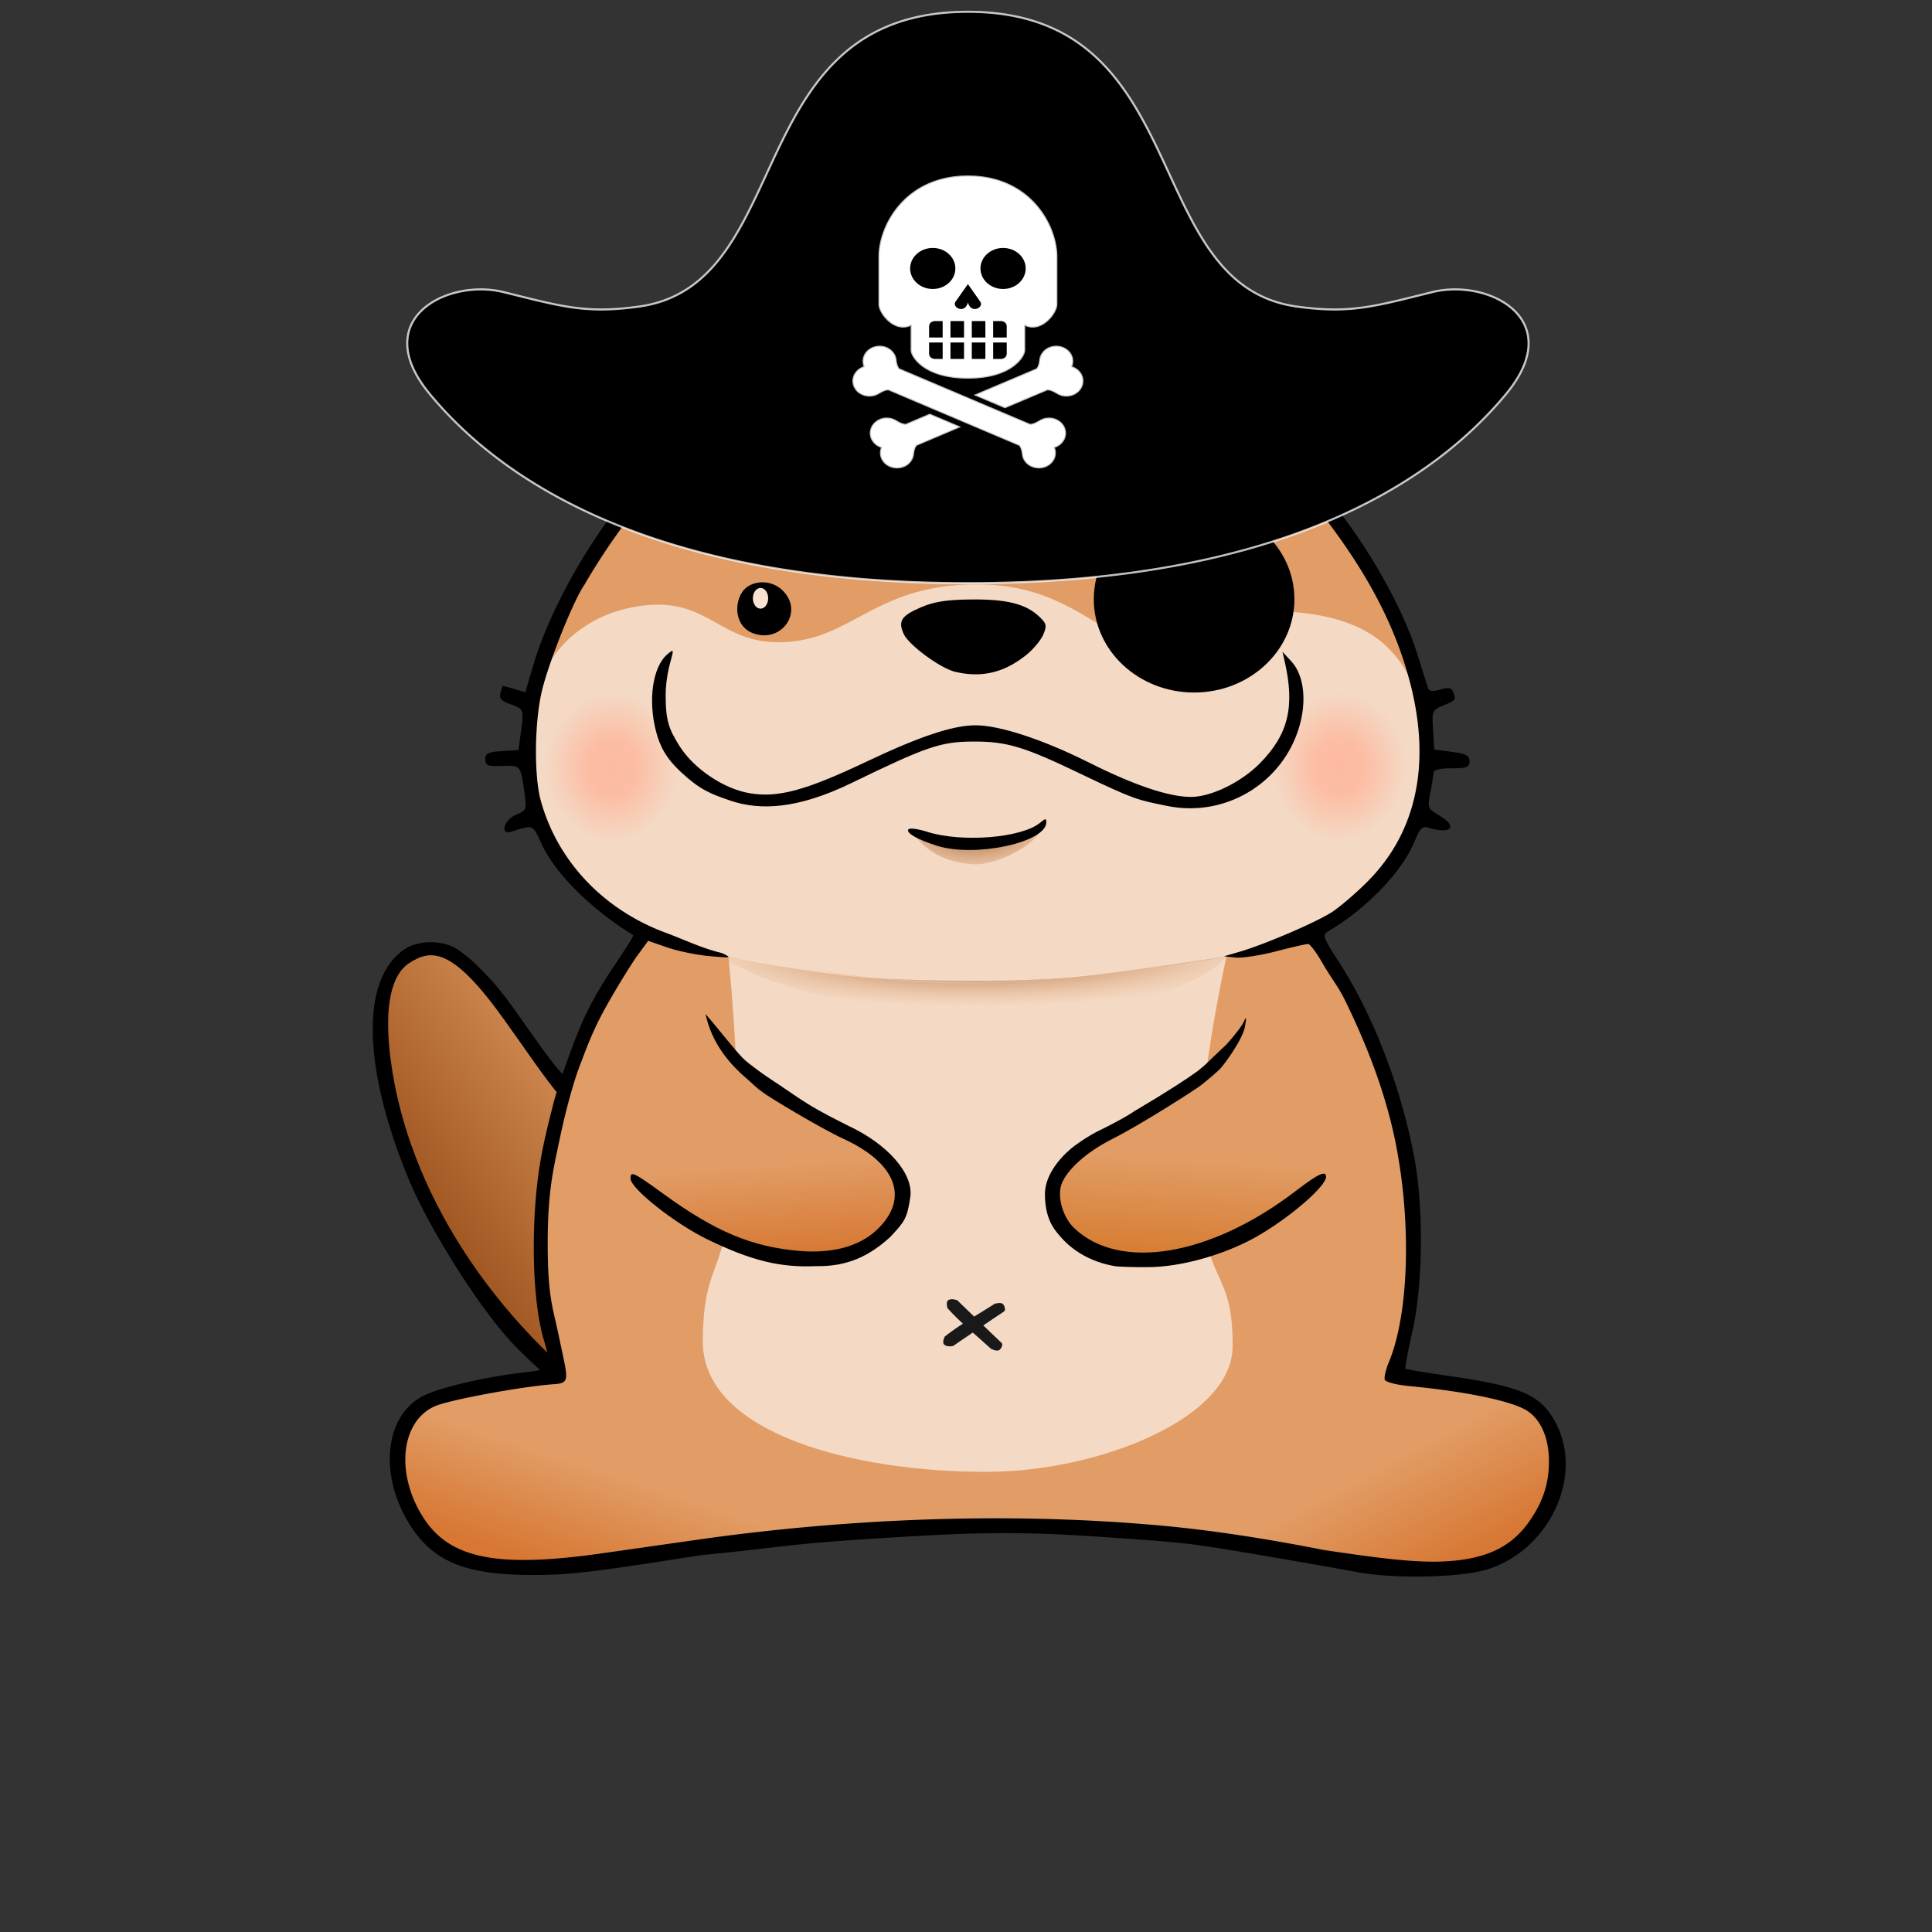 <svg width="538.868" height="538.868" viewBox="0 0 142.576 142.576" version="1.1" id="svg5" xml:space="preserve" xmlns:xlink="http://www.w3.org/1999/xlink" xmlns="http://www.w3.org/2000/svg"><rect x="0" y="0" width="142.576" height="142.576" fill="#333333" stroke="none"/><defs id="defs2"><linearGradient id="linearGradient16178"><stop style="stop-color:#aa644e;stop-opacity:1" offset="0" id="stop16174"/><stop style="stop-color:#bd2921;stop-opacity:1" offset="1" id="stop16176"/></linearGradient><linearGradient id="linearGradient6015"><stop style="stop-color:#bd7e12;stop-opacity:1" offset="0" id="stop6011"/><stop style="stop-color:#bda512;stop-opacity:1" offset="1" id="stop6013"/></linearGradient><linearGradient id="linearGradient8582"><stop style="stop-color:#e3e6e4;stop-opacity:1" offset="0" id="stop8578"/><stop style="stop-color:#c5c6c7;stop-opacity:1" offset="1" id="stop8580"/></linearGradient><linearGradient id="linearGradient13730"><stop style="stop-color:#323232;stop-opacity:1" offset="0" id="stop13726"/><stop style="stop-color:#323232;stop-opacity:1" offset="1" id="stop13728"/></linearGradient><linearGradient id="linearGradient10131"><stop style="stop-color:#d65f33;stop-opacity:1" offset="0" id="stop10127"/><stop style="stop-color:#ccdf50;stop-opacity:1" offset="1" id="stop10129"/></linearGradient><linearGradient id="linearGradient9195"><stop style="stop-color:#f0e646;stop-opacity:1" offset=".222" id="stop9191"/><stop style="stop-color:#826e00;stop-opacity:1" offset="1" id="stop9193"/></linearGradient><linearGradient id="linearGradient5339"><stop style="stop-color:#d9e3ff;stop-opacity:1" offset=".357" id="stop5335"/><stop style="stop-color:#cbcfe3;stop-opacity:.504" offset=".678" id="stop5337"/></linearGradient><linearGradient id="linearGradient5754-1"><stop style="stop-color:#aab7c6;stop-opacity:1" offset="0" id="stop5750"/><stop style="stop-color:#cbcfe3;stop-opacity:.327" offset="1" id="stop5752"/></linearGradient><linearGradient id="linearGradient4338"><stop style="stop-color:#000;stop-opacity:1" offset="0" id="stop4336"/></linearGradient><linearGradient id="linearGradient22764"><stop style="stop-color:#0f0;stop-opacity:1" offset="0" id="stop22762"/></linearGradient><linearGradient id="linearGradient2551"><stop style="stop-color:#24292f;stop-opacity:0" offset=".606" id="stop2549"/><stop style="stop-color:#24292f;stop-opacity:1" offset="1" id="stop2547"/></linearGradient><linearGradient id="linearGradient2400"><stop style="stop-color:#24292f;stop-opacity:1" offset="0" id="stop2396"/><stop style="stop-color:#24292f;stop-opacity:0" offset="1" id="stop2398"/></linearGradient><linearGradient id="linearGradient2341"><stop style="stop-color:#fff;stop-opacity:1" offset=".69" id="stop2337"/><stop style="stop-color:#f9f7f4;stop-opacity:1" offset="1" id="stop2339"/></linearGradient><linearGradient id="linearGradient4201"><stop style="stop-color:#e29d66;stop-opacity:1" offset=".705" id="stop4197"/><stop style="stop-color:#d87b39;stop-opacity:1" offset="1" id="stop4199"/></linearGradient><linearGradient id="linearGradient4281"><stop style="stop-color:#0061b9;stop-opacity:1" offset="0" id="stop4279"/></linearGradient><linearGradient id="linearGradient4275"><stop style="stop-color:#6ab7ff;stop-opacity:1" offset="0" id="stop4273"/></linearGradient><linearGradient id="linearGradient42084"><stop style="stop-color:#e29c64;stop-opacity:1" offset="0" id="stop42080"/><stop style="stop-color:#a15721;stop-opacity:1" offset="1" id="stop42082"/></linearGradient><linearGradient id="linearGradient39601"><stop style="stop-color:#e29d66;stop-opacity:1" offset="0" id="stop39597"/><stop style="stop-color:#d77733;stop-opacity:1" offset="1" id="stop39599"/></linearGradient><linearGradient id="linearGradient35143"><stop style="stop-color:#e29d66;stop-opacity:1" offset="0" id="stop35139"/><stop style="stop-color:#d77833;stop-opacity:1" offset="1" id="stop35141"/></linearGradient><linearGradient id="linearGradient33410"><stop style="stop-color:#e29d66;stop-opacity:1" offset="0" id="stop33406"/><stop style="stop-color:#d77e34;stop-opacity:1" offset="1" id="stop33408"/></linearGradient><linearGradient id="linearGradient31224"><stop style="stop-color:#8e4e1c;stop-opacity:1" offset="0" id="stop31220"/><stop style="stop-color:#e29d66;stop-opacity:0" offset="1" id="stop31222"/></linearGradient><linearGradient id="linearGradient30258"><stop style="stop-color:#fdbaa0;stop-opacity:1" offset="0" id="stop30254"/><stop style="stop-color:#fdbaa0;stop-opacity:.91" offset=".367" id="stop30883"/><stop style="stop-color:#fdbaa0;stop-opacity:0" offset="1" id="stop30256"/></linearGradient><linearGradient id="linearGradient19398"><stop style="stop-color:#fff;stop-opacity:.8" offset="0" id="stop19394"/><stop style="stop-color:#fff;stop-opacity:0" offset="1" id="stop19396"/></linearGradient><linearGradient id="linearGradient15666"><stop style="stop-color:#fff;stop-opacity:.8" offset="0" id="stop15662"/><stop style="stop-color:#fff;stop-opacity:0" offset="1" id="stop15664"/></linearGradient><linearGradient xlink:href="#linearGradient19398" id="linearGradient15670" x1="113.246" y1="64.624" x2="117.254" y2="69.663" gradientUnits="userSpaceOnUse" gradientTransform="translate(-31.354 27.564)"/><linearGradient xlink:href="#linearGradient15666" id="linearGradient19402" gradientUnits="userSpaceOnUse" gradientTransform="matrix(-1 0 0 1 241.602 27.564)" x1="113.246" y1="64.624" x2="117.254" y2="69.663"/><linearGradient xlink:href="#linearGradient33410" id="linearGradient33412" x1="120.543" y1="150.283" x2="120.116" y2="157.288" gradientUnits="userSpaceOnUse"/><linearGradient xlink:href="#linearGradient35143" id="linearGradient35145" x1="91.209" y1="150.559" x2="91.724" y2="157.563" gradientUnits="userSpaceOnUse"/><linearGradient xlink:href="#linearGradient39601" id="linearGradient39603" x1="74.824" y1="172.437" x2="72.282" y2="180.109" gradientUnits="userSpaceOnUse"/><linearGradient xlink:href="#linearGradient39601" id="linearGradient42075" gradientUnits="userSpaceOnUse" x1="73.7" y1="171.804" x2="69.297" y2="179.987" gradientTransform="matrix(-1 0 0 1 209.826 .283)"/><linearGradient xlink:href="#linearGradient42084" id="linearGradient42086-1" x1="92.538" y1="177.676" x2="92.597" y2="196.798" gradientUnits="userSpaceOnUse" gradientTransform="rotate(46.356 191.436 85.442)"/><linearGradient xlink:href="#linearGradient4201" id="linearGradient4203" x1="100.709" y1="126.396" x2="119.68" y2="132.196" gradientUnits="userSpaceOnUse" gradientTransform="translate(-1.587 -.046)"/><linearGradient xlink:href="#linearGradient2400" id="linearGradient2402" x1="94.694" y1="160.767" x2="99.023" y2="157.457" gradientUnits="userSpaceOnUse"/><linearGradient xlink:href="#linearGradient2400" id="linearGradient2456" gradientUnits="userSpaceOnUse" x1="91.058" y1="161.918" x2="99.447" y2="156.245" gradientTransform="matrix(-1 0 0 1 375.335 -20.522)"/><radialGradient xlink:href="#linearGradient30258" id="radialGradient30260" cx="131.122" cy="122.588" fx="131.122" fy="122.588" r="2.549" gradientUnits="userSpaceOnUse" gradientTransform="matrix(1.912 0 0 2.153 -119.019 -142.484)"/><radialGradient xlink:href="#linearGradient30258" id="radialGradient30260-7" cx="131.122" cy="122.588" fx="131.122" fy="122.588" r="2.549" gradientUnits="userSpaceOnUse" gradientTransform="matrix(1.912 0 0 2.153 -172.694 -142.427)"/><radialGradient xlink:href="#linearGradient31224" id="radialGradient31226" cx="110.754" cy="-69.507" fx="110.754" fy="-69.507" r="18.455" gradientTransform="rotate(-.237 36385.16 5884.197) scale(1.166 .212)" gradientUnits="userSpaceOnUse"/><radialGradient xlink:href="#linearGradient31224" id="radialGradient31226-1" cx="99.383" cy="121.614" fx="99.383" fy="121.614" r="18.455" gradientTransform="matrix(.4 -.013 .007 .212 64.198 101.51)" gradientUnits="userSpaceOnUse"/><radialGradient xlink:href="#linearGradient2341" id="radialGradient2343" cx="104.135" cy="136.157" fx="104.135" fy="136.157" r="71.288" gradientUnits="userSpaceOnUse"/><radialGradient xlink:href="#linearGradient2551" id="radialGradient2555" cx="104.691" cy="148.893" fx="104.691" fy="148.893" r="13.593" gradientTransform="matrix(1.642 .026 -.017 1.04 -64.682 -10.929)" gradientUnits="userSpaceOnUse"/><radialGradient xlink:href="#linearGradient5754-1" id="radialGradient5756" cx="69.878" cy="43.432" fx="69.878" fy="43.432" r="37.982" gradientTransform="matrix(1.064 0 0 .959 -4.29 -1.322)" gradientUnits="userSpaceOnUse"/><radialGradient xlink:href="#linearGradient5339" id="radialGradient2296" gradientUnits="userSpaceOnUse" gradientTransform="matrix(1.064 0 0 .959 -4.29 -1.322)" cx="69.878" cy="43.432" fx="69.878" fy="43.432" r="37.982"/><radialGradient xlink:href="#linearGradient5754-1" id="radialGradient3836" gradientUnits="userSpaceOnUse" gradientTransform="matrix(1.064 0 0 .959 -4.29 -1.322)" cx="69.878" cy="43.432" fx="69.878" fy="43.432" r="37.982"/><radialGradient xlink:href="#linearGradient5754-1" id="radialGradient3838" gradientUnits="userSpaceOnUse" gradientTransform="matrix(1.064 0 0 .959 -4.29 -1.322)" cx="69.878" cy="43.432" fx="69.878" fy="43.432" r="37.982"/><radialGradient xlink:href="#linearGradient10131" id="radialGradient9161" cx="57.301" cy="42.385" fx="57.301" fy="42.385" r="9.281" gradientTransform="matrix(1 0 0 .897 0 4.37)" gradientUnits="userSpaceOnUse"/><radialGradient xlink:href="#linearGradient10131" id="radialGradient9166" gradientUnits="userSpaceOnUse" gradientTransform="matrix(1 0 0 .897 29.157 4.82)" cx="57.301" cy="42.385" fx="57.301" fy="42.385" r="9.281"/><radialGradient xlink:href="#linearGradient9195" id="radialGradient9197" cx="71.77" cy="43.42" fx="71.77" fy="43.42" r="28.616" gradientTransform="matrix(1 0 0 1.004 0 -.184)" gradientUnits="userSpaceOnUse" spreadMethod="reflect"/><radialGradient xlink:href="#linearGradient13730" id="radialGradient13732" cx="104.227" cy="140.466" fx="104.227" fy="140.466" r="5.887" gradientTransform="matrix(1 0 0 1.008 0 -1.157)" gradientUnits="userSpaceOnUse"/><radialGradient xlink:href="#linearGradient8582" id="radialGradient8584" cx="105.501" cy="101.289" fx="105.501" fy="101.289" r="28.015" gradientTransform="matrix(1 0 0 .094 0 91.778)" gradientUnits="userSpaceOnUse"/><radialGradient xlink:href="#linearGradient6015" id="radialGradient6017" cx="75.052" cy="32.077" fx="75.052" fy="32.077" r="35.406" gradientTransform="matrix(1 0 0 .565 0 13.938)" gradientUnits="userSpaceOnUse"/><radialGradient xlink:href="#linearGradient6015" id="radialGradient6751" cx="72.414" cy="59.201" fx="72.414" fy="59.201" r="34.129" gradientTransform="matrix(1 0 0 .574 0 25.219)" gradientUnits="userSpaceOnUse"/><radialGradient xlink:href="#linearGradient16178" id="radialGradient16180" cx="71.879" cy="48.255" fx="71.879" fy="48.255" r="38.57" gradientTransform="matrix(1 0 0 .75 0 12.07)" gradientUnits="userSpaceOnUse"/></defs><g id="layer1" transform="translate(-32.848 -64.87)" style="display:inline"><g id="layer2" style="display:inline" transform="rotate(10.193 -337.3 275.25)"><path style="display:inline;fill:#e29d66;fill-opacity:1;stroke:none;stroke-width:.6;stroke-dasharray:none;stroke-opacity:1;paint-order:stroke fill markers" d="M74.253 97.64s-3.618 2.315-5.67 2.79c-2.711.629-5.611.49-8.347-.014-3.6-.664-7.104-2.054-10.265-3.899-4.094-2.39-7.799-5.537-10.934-9.093-2.864-3.248-5.434-6.908-6.991-10.949-.922-2.393-1.601-5.04-1.283-7.585.112-.894.366-1.942 1.095-2.472.645-.47 1.613-.462 2.382-.248 1.541.429 3.275 1.689 4.492 2.728 2.033 1.735 3.77 3.694 5.91 5.294 1.2.898 1.727 2.087 3.114 2.655 1.526.625 3.24.778 4.888.695 1.619-.083 4.358-1.36 4.358-1.36z" id="path42078-6-3"/><path style="display:inline;fill:url(#linearGradient42086-1);fill-opacity:1;stroke:none;stroke-width:.6;stroke-dasharray:none;stroke-opacity:1;paint-order:stroke fill markers" d="M74.32 97.693s-3.619 2.315-5.67 2.79c-2.711.628-5.611.49-8.347-.015-3.6-.663-7.104-2.053-10.265-3.898-4.094-2.39-7.8-5.538-10.934-9.093-2.864-3.248-5.434-6.909-6.991-10.95-.922-2.392-1.601-5.04-1.283-7.584.112-.895.366-1.942 1.095-2.472.645-.47 1.612-.463 2.382-.249 1.541.43 3.274 1.69 4.492 2.728 2.033 1.735 3.77 3.695 5.91 5.295 1.2.897 1.727 2.087 3.114 2.655 1.526.625 3.24.778 4.888.694 1.619-.082 4.358-1.359 4.358-1.359z" id="path42078-6"/><path d="M72.18 95.517c-.494-.314 1.689 1.26.278 2.215-2.54 1.72-4.754 2.287-8.457 2.165-3.9-.128-7.364-1.007-11.083-2.811-10.098-4.897-17.976-13.24-20.923-22.516-1.256-3.954-1.011-6.237.067-7.26 1.412-1.338 2.923-1.753 7.655 2.86 4.206 4.098 5.91 6.13 9.25 7.245 1.76.587 4.45.65 5.384.124zM53.574 76.586c-.376.356-3.315.187-4.567-.262-.628-.225-1.796-1.375-3.023-2.097-1.922-1.13-2.607-1.955-5.788-5.059-.75-.732-1.568-1.449-2.275-1.963-1.183-.86-1.678-1.146-2.407-1.487-1.342-.628-3.139-.157-3.945.617-2.876 2.76-1.47 9.29 3.376 16.795 1.982 3.07 6.878 8.563 10.045 10.757 9.904 6.865 20.63 9.105 27.456 5.225l1.729-.983.8-2.851-20.216-19.244z" style="display:inline;fill:#000;stroke-width:.265" id="path30886"/></g><path style="display:inline;fill:#e29d66;fill-opacity:1;stroke-width:.265" d="M84.754 90.021c-.943-.024-1.605.074-2.55.553-3.56 1.804-4.53 4.689-2.154 7.645l1.15 1.38-1.337 1.905c-2.97 3.57-5.93 8.498-7.065 12.357l-.71 2.125c-.412 1.23-.381 1.992-.332 2.868.14 2.662-.376.37.194 4.34.474 1.229.094 1.094 1.24 3.507 1.003 2.175 3.886 4.913 7.002 6.832.04.024-.477 1.264-1.062 2.14-.585.876-1.712 2.52-2.58 4.31-.868 1.79-2.07 5.204-2.368 6.433-.262 1.08-.537 2.461-.84 4.207-.709 4.102-.794 9.816.135 12.893.305 1.01.522 2.4.463 2.495-.059.095-.667.56-1.58.663-2.949.332-6.648.994-7.87 1.633-2.889 1.514-3.223 5.307-.738 8.968 1.716 2.529 3.181 3.265 8.033 3.265 2.656 0 4.305-.143 12.182-1.387 13.173-2.059 15.085-1.397 26.223-1.553 2.905-.041 6.927.277 11.053.762 1.348.091 8.977 1.453 11.52 1.921 2.685.494 7.411.615 9.38.023 4.56-1.372 7.059-5.947 5.051-9.883-1.103-2.162-2.096-2.667-7.606-3.46-1.673-.24-3.646-.489-3.697-.537-.05-.048.196-1.514.534-3.015.771-3.418.79-9.403.09-13.11-.987-5.215-2.668-9.98-5.22-13.924-1.137-1.759-1.562-2.679-1.141-2.925 2.815-1.652 5.756-4.423 6.65-6.617.738-1.844.756-.967 1.188-3.394.297-2.785.084-1.774.314-3.023-.013-1.658-.45-3.333-.449-4.517-.06-.173-.413-1.283-.781-2.466-1.114-3.576-4.357-8.125-7.176-11.44-.639-.75-1.114-1.422-1.114-1.52 0-.099-.028-1.042.403-1.647 1.076-1.515 2.168-2.748 1.72-4.496-.463-1.811-1.27-2.556-3.109-3.557-1.667-.907-3.173-.776-4.641-.162-.936.39-1.413 1.627-1.801 2.647-.18.472-1.215.236-1.555.09-4.822-2.06-9.592-2.39-14.488-2.413-5.072-.024-9.264.405-15.031 2.358-.259.088-1.394-.045-1.727-.665-.282-.524-.943-1.327-1.527-1.756-.821-.398-1.463-.814-2.276-.853z" id="path6921-5"/><g id="g37910" style="display:inline"><path style="display:inline;fill:#fff;fill-opacity:.617;stroke:none;stroke-width:.1;stroke-dasharray:none;stroke-opacity:.272;paint-order:stroke fill markers" d="M72.007 118.682c.091-5.104 3.62-8.624 8.462-9.138 4.842-.514 5.543 3.01 10.45 2.703 4.906-.307 6.614-4.248 14.014-4.248 7.4 0 9.094 4.616 14.065 4.531 4.97-.084 4.312-2.804 8.84-2.527 5.85.357 9.11 2.635 10.132 8.405.566 3.193-1.192 9.008-3.289 11.481-2.343 2.765-6.048 3.996-9.52 5.04-.638.193-1.302.427-1.954.538a191.984 191.984 0 0 1-9.88 1.393c-5.34.62-10.694.84-16.196.169-4.268-.52-10.87-1.408-12.601-2.102-1.128-.453-7.816-3.02-10.026-6.073-2.86-4.102-2.581-5.445-2.497-10.172z" id="path17214"/><ellipse style="fill:url(#radialGradient30260-7);fill-opacity:1;stroke:none;stroke-width:.152;stroke-dasharray:none;stroke-opacity:.272;paint-order:stroke fill markers" id="path27302-2" cx="78.04" cy="121.539" rx="4.875" ry="5.49"/><ellipse style="fill:url(#radialGradient30260);fill-opacity:1;stroke:none;stroke-width:.152;stroke-dasharray:none;stroke-opacity:.272;paint-order:stroke fill markers" id="path27302" cx="131.715" cy="121.482" rx="4.875" ry="5.49"/></g><path style="display:inline;fill:#fff;fill-opacity:.62;stroke:none;stroke-width:.6;stroke-dasharray:none;stroke-opacity:.272;paint-order:stroke fill markers" d="M86.603 135.489s.953 8.777.536 14.948c-.602 8.905-2.379 7.173-2.425 13.377-.052 6.879 11.251 9.702 21.014 9.674 8.139-.023 18.05-3.914 18.083-9.247.037-6.138-2.24-4.118-2.496-12.67-.182-6.094 2.04-16.118 2.04-16.118s-2.373.426-5.445.829c-3.149.413-7.029.806-9.694.995-3.437.244-7.645-.033-10.598-.218-2.952-.186-11.015-1.57-11.015-1.57Z" id="path19552"/><path style="display:inline;fill:url(#radialGradient31226-1);fill-opacity:1;stroke:none;stroke-width:.1;stroke-dasharray:none;stroke-opacity:.272;paint-order:stroke fill markers" d="M100.318 126.459c-.305-.388 2.597.914 3.948.908 1.831-.007 4.584-1.167 5.343-1.275-.015.72-2.526 2.47-4.698 2.566-1.951-.04-3.575-.78-4.593-2.2z" id="path30977-9"/><path style="display:inline;fill:#000;stroke-width:.265" d="M109.984 125.332c-.066.003-.182.085-.376.25-1.335 1.126-5.786 1.486-8.335.673-.691-.221-1.32-.3-1.396-.176-.167.27.68.752 2.124 1.206 2.797.88 8.029-.238 8.062-1.723.003-.156-.013-.233-.08-.23z" id="path2495"/><path style="display:inline;fill:#000;stroke-width:.265" d="M82.444 112.908c-.054.008-.154.084-.31.213-1.17.97-1.453 3.497-.876 5.712.285 1.093.706 1.971 1.92 3.085 1.296 1.189 2.025 1.514 3.582 2.041 2.181.738 4.96.623 8.933-1.308 5.53-2.689 6.576-3.046 8.954-3.057 2.499-.012 3.752.365 7.979 2.397 4.038 1.94 4.2 1.907 6.309 2.346 4.576.953 8.94-1.959 9.925-6.34.395-1.756.125-3.406-.703-4.305l-.666-.722.153.661c.778 3.373.29 5.42-1.8 7.549-1.395 1.423-3.626 2.509-5.133 2.501-1.623-.009-4.186-.873-7.458-2.516-3.413-1.713-6.624-2.771-8.411-2.771-1.657 0-4.114.817-8 2.66-4.524 2.146-6.55 2.7-8.635 2.36-1.949-.317-4.197-1.835-5.248-3.544-.718-1.167-.988-1.767-.988-3.684 0-1.176.283-2.242.402-2.668.123-.444.162-.623.071-.61z" id="path2493"/><path style="display:inline;fill:#000;stroke-width:.265" d="M104.483 109.109c-1.792.019-2.708.164-3.672.579-1.454.625-1.705 1.014-1.27 1.97.37.813 2.695 2.525 3.783 2.786 1.945.467 3.609.078 5.241-1.224.53-.423 1.103-1.108 1.275-1.523.28-.673.243-.819-.337-1.357-.987-.915-2.39-1.26-5.02-1.231z" id="path2491"/><path style="display:inline;fill:url(#linearGradient39603);fill-opacity:1;stroke:none;stroke-width:.6;stroke-dasharray:none;stroke-opacity:1;paint-order:stroke fill markers" d="M63.268 169.087c-1.58 1.726-1.137 4.932-.388 7.15.489 1.446 2.048 2.738 3.402 3.445 3.439 1.795 7.801.553 11.672.301 2.472-.161 7.503-.24 10.276-1.707 5.087-3.305-7.908-10.055-11.31-11.601 0 0-10.696-.818-13.652 2.412z" id="path39448"/><path style="display:inline;fill:url(#linearGradient42075);fill-opacity:1;stroke:none;stroke-width:.6;stroke-dasharray:none;stroke-opacity:1;paint-order:stroke fill markers" d="M146.559 169.37c1.58 1.726 1.045 4.719.296 6.936-.489 1.447-1.957 2.556-3.31 3.263-3.44 1.795-7.893.736-11.764.484-2.472-.161-7.29-.18-10.063-1.646-5.087-3.305 7.969-10.268 11.37-11.814 0 0 10.514-.453 13.47 2.777z" id="path39448-6"/><path style="display:inline;fill:#000;stroke-width:.265" d="M84.683 89.517c-.943-.023-1.945.203-2.89.681-3.56 1.805-4.529 5.695-2.153 8.651l.799.994-1.314 1.578c-2.97 3.57-5.778 8.65-6.913 12.51l-.594 2.019-.814-.234a20.145 20.145 0 0 0-.851-.233c-.02 0-.098.235-.173.522-.107.407.06.593.762.846.975.353.979.363.733 2.154l-.166 1.214-1.223.08c-1.02.065-1.223.167-1.223.608 0 .46.163.523 1.247.487 1.375-.046 1.366-.057 1.652 2.056.16 1.172.134 1.233-.639 1.553-.89.37-1.205 1.516-.341 1.244 1.663-.524 1.558-.568 2.244.92 1.003 2.176 3.64 4.797 6.757 6.716.04.024-.407.76-.992 1.637-.585.876-1.607 2.344-2.475 4.134-.868 1.79-2.128 5.455-2.411 6.583-.253 1.006-.67 2.557-.972 4.303-.709 4.102-.677 10.144.252 13.22.305 1.01.486 1.921.427 2.016-.058.095-.853.257-1.766.36-2.95.331-6.392 1.133-7.612 1.772-2.89 1.514-3.248 6.09-.763 9.752 1.716 2.529 4.082 3.44 8.933 3.44 2.657 0 4.458-.213 12.335-1.457 6.937-.67 5.973-.87 17.026-1.477 5.648-.31 9.47-.09 12.666.128 2.874.196 5.306.364 7.04.602 2.408.331 9.275 1.538 11.818 2.006 2.685.494 7.493.393 9.462-.2 4.56-1.371 7.164-6.788 5.157-10.724-1.103-2.163-2.495-2.784-8.004-3.577-1.674-.24-3.085-.478-3.136-.526-.051-.048.184-1.315.523-2.816.77-3.418.825-9.075.124-12.783-.987-5.215-3.03-10.505-5.582-14.45-1.138-1.758-1.211-1.965-.79-2.212 2.815-1.652 5.487-4.422 6.38-6.616.412-1.01.587-1.19 1.026-1.051 1.673.525 2.228-.058.835-.88-.882-.52-.9-.564-.684-1.686.123-.633.228-1.3.234-1.482.008-.219.459-.33 1.335-.33 1.138 0 1.322-.073 1.322-.52 0-.424-.242-.553-1.3-.693l-1.3-.173-.089-1.448c-.087-1.416-.07-1.457.771-1.808.924-.386.938-.405.709-1.002-.116-.302-.335-.342-.94-.168-.55.158-.822.13-.9-.09-.061-.174-.413-1.284-.781-2.467-1.114-3.575-3.831-8.336-6.65-11.65-.639-.75-1.161-1.445-1.161-1.544 0-.098.352-.675.783-1.281 1.077-1.514 1.343-2.899.896-4.647-.464-1.812-1.2-2.711-3.04-3.712-1.667-.908-3.343-1.065-4.811-.451-.936.39-2.201 1.74-2.589 2.76-.18.472-.361.586-.702.44-4.822-2.06-9.863-2.696-14.92-2.752-5.257-.057-9.801.569-15.57 2.522-.258.088-.574-.197-.908-.817-.281-.524-.99-1.304-1.573-1.733-.708-.52-1.591-.794-2.534-.818zm.035 1.05c.729.005 1.4.2 1.909.6.756.594 1.663 2.221 1.987 2.401.595.33.448.728 1.796.255 8.09-2.832 19.434-3.11 26.804-.657 1.092.363 2.356.89 2.81 1.17.454.28.901.51.995.51.094 0 .45-.625.793-1.39 1.21-2.699 3.031-3.447 5.652-2.32 1.98.853 2.835 2.368 3.023 4.038.131 1.17-.335 2.258-1.437 3.228l-1.262 1.111 2.25 2.839c3.625 4.573 5.802 8.687 6.913 13.067 1.498 5.908.4 10.915-3.182 14.506-.883.886-2.09 1.915-2.68 2.287-1.214.765-4.934 2.36-6.73 2.884l-1.191.348.862.09c.475.05 1.812-.155 2.97-.455 1.16-.3 2.228-.546 2.376-.546.149 0 .634.645 1.079 1.434.529.93 1.172 1.74 1.631 2.68 1.402 2.871 2.597 5.82 3.392 8.965 1.556 6.16 1.496 13.873-.138 17.783-.228.546-.361 1.13-.297 1.299.065.169.872.377 1.794.464 4.091.385 7.503 1.088 8.645 1.783 1.052.64 1.658 1.984 1.672 3.706.012 1.602-.378 2.976-1.47 4.526-1.281 1.82-3.155 2.84-6.594 2.937-2.145.06-4.885-.31-8.514-.85-3.801-.747-7.873-1.416-11.736-1.777-12.501-1.17-24.693-.367-34.169.964l-7.408 1.055c-7.63 1.088-11.153.408-13.103-2.53-2.147-3.234-1.777-7.195.777-8.325 1.055-.467 6.359-1.451 8.754-1.625 1.285-.094 1.083-.27.376-3.65-.431-2.058-.813-2.85-.8-6.954.013-3.687.442-5.363.814-7.156.238-1.15.836-3.865 1.566-5.78.558-1.463.833-2.218 1.524-3.574.692-1.356 2.252-3.89 2.698-4.499l.812-1.108 1.4.485c.77.267 2.173.556 3.119.642 1.636.148 1.681.138.926-.225-1.47-.347-2.798-.998-4.056-1.463-4.654-1.696-8.077-5.294-9.315-9.79-.517-1.879-.463-5.917.11-8.202.55-2.196 2.332-6.62 3.106-7.714 1.463-2.535 3.206-4.957 5.091-7.213 1.103-1.303.828-1.567.077-2.256-.288-.264-.867-.729-1.178-1.386-.46-.969-.69-1.426-.492-2.659.2-1.25.613-1.7 1.634-2.635 1.053-.964 2.4-1.327 3.615-1.318z" id="path6921"/><path style="display:inline;fill:url(#linearGradient15670);fill-opacity:1;stroke:#dd8c4b;stroke-width:.1;stroke-dasharray:none;stroke-opacity:1;paint-order:stroke fill markers" d="M82.681 98.217c-.96-.65-1.754-1.53-1.964-2.497-.21-.966.238-1.932.913-2.68.676-.748 1.946-1.555 3-1.477 1.054.078 1.839.958 2.315 1.507.475.55.532.783 1.066 1.477-.182 1.319-4.704 4-5.33 3.67z" id="path12648"/><path style="display:inline;fill:url(#linearGradient19402);fill-opacity:1;stroke:#de8c4a;stroke-width:.1;stroke-dasharray:none;stroke-opacity:1;paint-order:stroke fill markers" d="M127.33 98.497c.96-.65 1.99-1.81 2.201-2.777.21-.966-.238-1.932-.913-2.68-.676-.748-1.946-1.555-3-1.477-1.054.078-1.925.785-2.4 1.335-.476.55-.662 1.192-.937 1.95.181 1.32 4.424 3.98 5.05 3.649z" id="path12648-6"/><path style="display:inline;fill:url(#radialGradient31226);fill-opacity:1;stroke:none;stroke-width:.1;stroke-dasharray:none;stroke-opacity:.272;paint-order:stroke fill markers" d="M86.524 135.478s6.78 1.336 10.595 1.555c4.377.25 10.352.36 14.941-.066 3.899-.362 11.237-1.52 11.237-1.52s.117.033 0 .117c-.064.046-1.938 2.168-7.137 3.287-2.947.633-7.4.79-10.847.836-3.453.046-7.143-.537-8.322-.683-6.486-.806-10.624-3.301-10.624-3.301z" id="path30977"/><g id="right_eye" style="display:inline"><path style="fill:#000;stroke-width:.265" d="M119.888 108.12a2.33 2.33 0 0 0-.296 0c-.272.017-.97.13-1.36.742-.6.942-.468 2.5.783 2.992 2.035.8 3.72-1.411 2.36-2.986a2.117 2.117 0 0 0-1.487-.749z" id="path2489"/><ellipse style="display:inline;fill:#f7e3d3;fill-opacity:1;stroke:#000;stroke-width:0;stroke-dasharray:none;stroke-opacity:.719;paint-order:stroke fill markers" id="path1281-6" cx="119.613" cy="109.253" rx=".565" ry=".764"/></g><g id="left_eye" style="display:inline"><path style="fill:#000;stroke-width:.265" d="M88.962 107.85c-.271.017-.97.13-1.36.743-.6.941-.468 2.5.783 2.992 2.035.8 3.721-1.411 2.361-2.986a2.123 2.123 0 0 0-1.784-.749z" id="path2487"/><ellipse style="display:inline;fill:#f7e3d3;fill-opacity:1;stroke:#000;stroke-width:0;stroke-dasharray:none;stroke-opacity:.719;paint-order:stroke fill markers" id="path1281-6-7" cx="88.972" cy="109.022" rx=".565" ry=".764"/></g><g id="g6432" transform="translate(-.484 -8.219)" style="display:inline"><path style="fill:#191919;fill-opacity:1;stroke:none;stroke-width:1.764;stroke-dasharray:none;stroke-opacity:1;paint-order:stroke fill markers" d="M106.734 169.306s.495-.155.64.049c.114.16.189.426.038.525a421.45 421.45 0 0 0-3.748 2.542s-.485.099-.674-.129c-.143-.171.063-.57.063-.57 1.179-.93 2.41-1.594 3.68-2.417z" id="path5974"/><path style="fill:#191919;fill-opacity:1;stroke:none;stroke-width:1.764;stroke-dasharray:none;stroke-opacity:1;paint-order:stroke fill markers" d="M106.472 172.633s.462.237.639.06c.14-.138.258-.387.127-.51-.839-.785-3.265-3.14-3.265-3.14s-.46-.18-.686.013c-.17.145-.034.572-.034.572 1.005 1.116 2.105 1.98 3.22 3.005z" id="path5974-2"/></g></g><g id="layer3" transform="translate(-32.848 -64.87)" style="display:inline"><g id="right_hand" style="display:inline"><path style="display:inline;fill:url(#linearGradient33412);fill-opacity:1;stroke-width:.265" d="M130.41 151.738c-.289.221-1.764 1.253-2.101 1.566-5.466 5.09-13.39 5.462-16.587 2.406-.876-.837-1.263-2.695-.924-3.586.388-1.02 1.947-2.312 3.886-3.288 2.177-1.096 6.066-3.652 6.418-3.928.352-.276 1.188-.975 1.46-1.284.273-.31 1.787-1.927 1.96-2.901 1.087 3.178 4.207 6.152 5.888 11.015z" id="path2499-6"/><path style="fill:#000;stroke-width:.265" d="M124.784 140.002c-.024.009-.07.094-.138.251-.135.309-.718 1.074-1.298 1.701-1.595 1.495-1.179 1.187-2.086 1.936-.777.567-2.129 1.458-4.746 3.01-.416.295-1.53.91-2.476 1.364-.946.455-1.875 1.13-2.17 1.383-.98.84-1.858 2.002-1.91 3.263-.005 1.802.583 2.593 1.135 3.208 1.1 1.308 2.715 1.98 4.016 2.186.211.05 1.337.085 2.5.077 2.205-.015 5.047-.757 7.358-1.922 2.455-1.238 5.74-3.955 5.74-4.749 0-.49-.584-.217-2.23 1.044-6.287 4.82-13.01 5.947-16.361 2.744-.876-.837-1.263-2.372-.924-3.263.388-1.02 1.796-2.334 3.735-3.31 2.177-1.096 6.174-3.673 6.526-3.95.352-.275 1.23-.995 1.503-1.305.273-.31 1.593-2.078 1.767-3.051.077-.433.099-.631.059-.617z" id="path2499"/></g><g id="left_hand" style="display:inline"><path style="display:inline;fill:url(#linearGradient35145);fill-opacity:1;stroke-width:.265" d="M85.169 140.32c.7 2.336 2.446 3.555 2.835 3.88.318.294.885.817 1.31 1.102.383.333 4.371 2.778 5.813 3.433 3.996 1.817 5.043 4.677 2.595 6.993-1.286 1.216-3.476 1.952-5.905 1.747-3.08-.261-7.745-2.213-9.589-3.584-.246-.183-2.331-1.828-2.47-1.977.378-2.313 4.588-8.302 5.41-11.594z" id="path2497-8"/><path style="fill:#000;stroke-width:.265" d="m84.903 139.692.182.662c.7 2.337 2.519 3.805 2.9 4.14.325.285.713.687 1.139.972.382.333 4.456 2.756 5.897 3.411 3.997 1.818 4.98 4.44 2.531 6.756-1.286 1.216-3.282 1.759-5.711 1.553-3.49-.295-6.188-1.422-9.972-4.167-2.293-1.664-2.49-1.757-2.49-1.177 0 .739 3.278 3.33 5.689 4.498 3.247 1.572 5.356 2.088 8.034 1.967 2.274.042 3.915-.756 5.429-2.139 1.113-1.177 1.253-1.402 1.486-2.9.305-1.719-1.616-3.956-4.61-5.34-1.81-.916-2.602-1.333-3.996-2.28l-1.02-.694c-.56-.37-1.362-.882-2.243-1.582-.428-.34-.524-.43-1.162-1.182-.635-.749-1.34-1.636-1.604-1.942z" id="path2497"/></g></g><g id="layer8" style="display:inline"><g id="layer16" style="display:inline"><ellipse style="display:inline;fill:#000;fill-opacity:1;stroke-width:1;stroke-linejoin:bevel" id="path11643" cx="88.121" cy="44.22" rx="7.403" ry="6.886"/><g id="g9229"><path style="display:inline;fill:#fff;fill-opacity:1;stroke-width:.953;stroke-linejoin:bevel" id="rect9819" d="M61.241 12.345H82.63v25.552H61.241z"/><path class="st0" d="M105.714 21.554c-4.34 1.074-6.069 1.611-9.993 1.074C83.989 21.021 88.29.872 71.429.872c-16.862 0-12.558 20.149-24.291 21.756-3.924.537-5.654 0-9.993-1.074-4.116-1.02-10 1.996-5.432 7.517 5.432 6.569 16.74 13.966 39.716 13.966 22.978 0 34.285-7.397 39.718-13.966 4.567-5.52-1.318-8.538-5.433-7.517zm-40.81-2.606c0-2.29 1.928-5.924 6.525-5.924 4.598 0 6.526 3.634 6.526 5.924v3.501c0 .674-1.187 2.154-2.373 1.48v1.919c0 .405-.89 2.022-4.153 2.022-3.262 0-4.152-1.617-4.152-2.022v-1.919c-1.187.674-2.373-.806-2.373-1.48v-3.5zm2.711 13.88c-.176.185-.224.513-.244.7a1.084 1.084 0 0 1-.678.861c-.59.25-1.294.019-1.569-.517a.977.977 0 0 1-.01-.881 1.154 1.154 0 0 1-.738-.57c-.277-.538-.021-1.177.57-1.429.39-.164.828-.119 1.16.085.171.105.483.282.75.278l1.759-.747 2.117.897zm10.867-.408a1.15 1.15 0 0 1-.737.57.986.986 0 0 1-.01.882c-.275.538-.98.768-1.57.517-.39-.164-.635-.498-.674-.862-.022-.186-.071-.514-.248-.697l-9.67-4.102c-.267-.006-.577.173-.748.276a1.287 1.287 0 0 1-1.161.083c-.59-.252-.846-.89-.571-1.427a1.16 1.16 0 0 1 .74-.572.974.974 0 0 1 .008-.88c.277-.536.979-.769 1.57-.518.39.168.634.5.676.861.022.188.071.518.245.7l9.67 4.104c.27.003.578-.173.751-.278a1.28 1.28 0 0 1 1.158-.084c.593.25.849.89.572 1.427zm.713-3.334a1.28 1.28 0 0 1-1.16-.082c-.173-.105-.48-.282-.75-.276l-3.119 1.32-2.118-.896 4.48-1.9c.176-.186.222-.513.244-.7.042-.362.287-.697.677-.862.588-.25 1.294-.019 1.569.518.15.29.138.608.008.88.314.084.59.283.74.572.277.537.02 1.175-.571 1.426z" id="path9207" style="fill:#000;fill-opacity:1;stroke:#fff;stroke-width:.154;stroke-opacity:.751"/><path class="st0" id="rect9205" style="display:inline;fill:#000;fill-opacity:1;stroke-width:.154" d="M71.716 25.275h1.002v1.213h-1.002z"/><path class="st0" d="M73.292 26.488h.582c.233 0 .42-.171.42-.381v-.832h-1.002z" id="path9209" style="fill:#000;fill-opacity:1;stroke-width:.154"/><path class="st0" id="rect9211" style="fill:#000;fill-opacity:1;stroke-width:.154" d="M70.142 23.694h1.001v1.213h-1.001z"/><path class="st0" id="rect9213" style="fill:#000;fill-opacity:1;stroke-width:.154" d="M71.716 23.694h1.002v1.213h-1.002z"/><path class="st0" d="M68.564 26.107c0 .21.19.381.422.381h.58v-1.213h-1.002z" id="path9215" style="fill:#000;fill-opacity:1;stroke-width:.154"/><path class="st0" d="M68.564 24.076v.831h1.002v-1.213h-.58c-.231 0-.422.171-.422.382z" id="path9217" style="fill:#000;fill-opacity:1;stroke-width:.154"/><path class="st0" id="rect9219" style="fill:#000;fill-opacity:1;stroke-width:.154" d="M70.142 25.275h1.001v1.213h-1.001z"/><path class="st0" d="M73.874 23.694h-.582v1.213h1.002v-.83c0-.212-.187-.383-.42-.383z" id="path9221" style="fill:#000;fill-opacity:1;stroke-width:.154"/><path class="st0" d="M74.025 21.327c.92 0 1.668-.679 1.668-1.516 0-.836-.747-1.513-1.668-1.513-.922 0-1.67.677-1.67 1.513 0 .837.748 1.516 1.67 1.516z" id="path9223" style="fill:#000;fill-opacity:1;stroke-width:.154"/><path class="st0" d="M68.835 21.327c.92 0 1.668-.679 1.668-1.516 0-.836-.747-1.513-1.668-1.513-.922 0-1.67.677-1.67 1.513 0 .837.748 1.516 1.67 1.516z" id="path9225" style="fill:#000;fill-opacity:1;stroke-width:.154"/><path class="st0" d="M71.43 22.322c.23.884 1.204.363.917-.053l-.918-1.303-.918 1.303c-.285.416.689.937.918.053z" id="path9227" style="fill:#000;fill-opacity:1;stroke-width:.154"/></g></g></g><style type="text/css" id="style45626">.st0{fill:#dd0031}</style></svg>